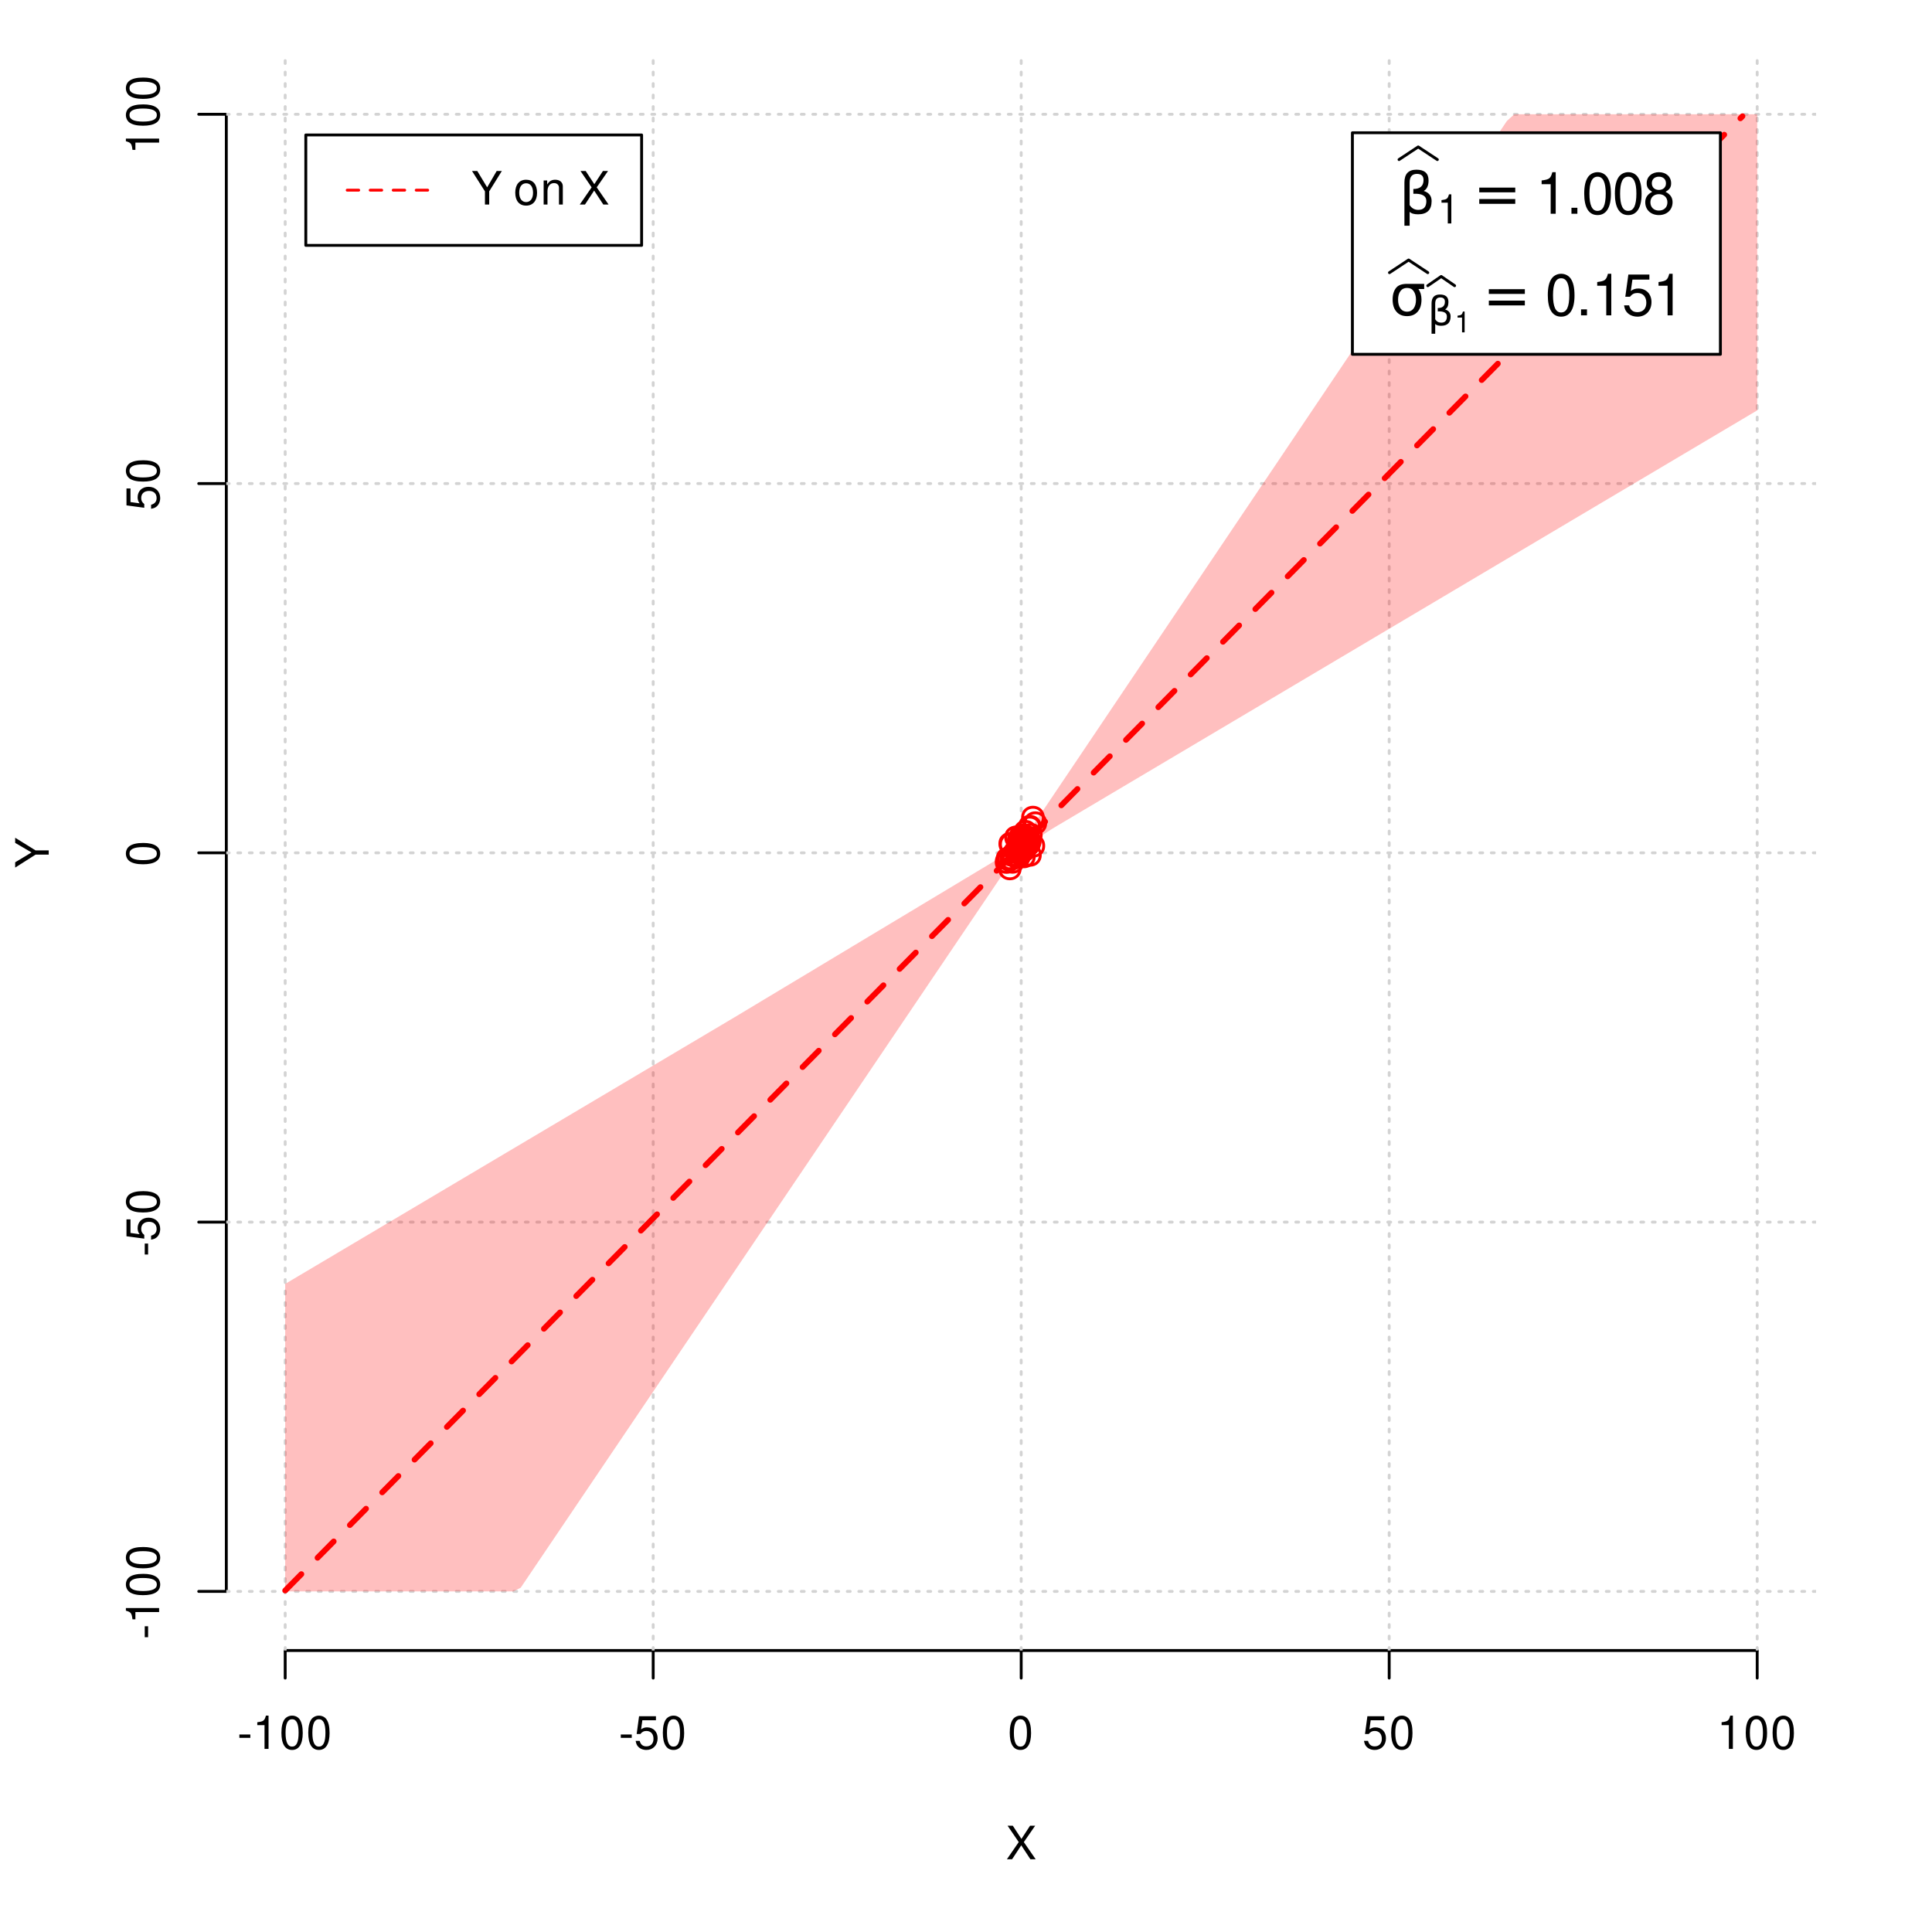 <?xml version="1.0" encoding="UTF-8"?>
<svg xmlns="http://www.w3.org/2000/svg" xmlns:xlink="http://www.w3.org/1999/xlink" width="504pt" height="504pt" viewBox="0 0 504 504" version="1.1">
<defs>
<g>
<symbol overflow="visible" id="glyph0-0">
<path style="stroke:none;" d=""/>
</symbol>
<symbol overflow="visible" id="glyph0-1">
<path style="stroke:none;" d="M 4.688 -4.484 L 7.641 -8.75 L 6.312 -8.75 L 4.062 -5.312 L 1.812 -8.75 L 0.453 -8.75 L 3.359 -4.484 L 0.266 0 L 1.625 0 L 4.016 -3.641 L 6.406 0 L 7.781 0 Z M 4.688 -4.484 "/>
</symbol>
<symbol overflow="visible" id="glyph0-2">
<path style="stroke:none;" d="M 3.406 -3.75 L 0.547 -3.75 L 0.547 -2.875 L 3.406 -2.875 Z M 3.406 -3.75 "/>
</symbol>
<symbol overflow="visible" id="glyph0-3">
<path style="stroke:none;" d="M 3.109 -6.188 L 3.109 0 L 4.156 0 L 4.156 -8.672 L 3.469 -8.672 C 3.094 -7.344 2.859 -7.156 1.219 -6.953 L 1.219 -6.188 Z M 3.109 -6.188 "/>
</symbol>
<symbol overflow="visible" id="glyph0-4">
<path style="stroke:none;" d="M 3.297 -8.672 C 2.516 -8.672 1.781 -8.312 1.344 -7.734 C 0.797 -6.953 0.516 -5.812 0.516 -4.203 C 0.516 -1.266 1.469 0.281 3.297 0.281 C 5.094 0.281 6.078 -1.266 6.078 -4.125 C 6.078 -5.812 5.812 -6.938 5.25 -7.734 C 4.812 -8.328 4.109 -8.672 3.297 -8.672 Z M 3.297 -7.734 C 4.438 -7.734 5 -6.578 5 -4.219 C 5 -1.75 4.453 -0.594 3.281 -0.594 C 2.156 -0.594 1.594 -1.797 1.594 -4.188 C 1.594 -6.578 2.156 -7.734 3.297 -7.734 Z M 3.297 -7.734 "/>
</symbol>
<symbol overflow="visible" id="glyph0-5">
<path style="stroke:none;" d="M 5.719 -8.516 L 1.312 -8.516 L 0.688 -3.875 L 1.656 -3.875 C 2.141 -4.469 2.562 -4.672 3.234 -4.672 C 4.375 -4.672 5.078 -3.891 5.078 -2.625 C 5.078 -1.406 4.375 -0.656 3.219 -0.656 C 2.297 -0.656 1.734 -1.125 1.469 -2.094 L 0.422 -2.094 C 0.562 -1.391 0.688 -1.062 0.938 -0.75 C 1.422 -0.094 2.281 0.281 3.234 0.281 C 4.953 0.281 6.156 -0.969 6.156 -2.766 C 6.156 -4.453 5.047 -5.609 3.406 -5.609 C 2.812 -5.609 2.328 -5.453 1.844 -5.094 L 2.172 -7.469 L 5.719 -7.469 Z M 5.719 -8.516 "/>
</symbol>
<symbol overflow="visible" id="glyph0-6">
<path style="stroke:none;" d="M 4.641 -3.438 L 7.938 -8.75 L 6.594 -8.75 L 4.109 -4.484 L 1.531 -8.75 L 0.156 -8.75 L 3.531 -3.438 L 3.531 0 L 4.641 0 Z M 4.641 -3.438 "/>
</symbol>
<symbol overflow="visible" id="glyph0-7">
<path style="stroke:none;" d=""/>
</symbol>
<symbol overflow="visible" id="glyph0-8">
<path style="stroke:none;" d="M 3.266 -6.469 C 1.484 -6.469 0.438 -5.203 0.438 -3.094 C 0.438 -0.969 1.484 0.281 3.281 0.281 C 5.047 0.281 6.125 -0.984 6.125 -3.047 C 6.125 -5.234 5.094 -6.469 3.266 -6.469 Z M 3.281 -5.547 C 4.406 -5.547 5.078 -4.625 5.078 -3.062 C 5.078 -1.578 4.375 -0.641 3.281 -0.641 C 2.156 -0.641 1.469 -1.578 1.469 -3.094 C 1.469 -4.625 2.156 -5.547 3.281 -5.547 Z M 3.281 -5.547 "/>
</symbol>
<symbol overflow="visible" id="glyph0-9">
<path style="stroke:none;" d="M 0.844 -6.281 L 0.844 0 L 1.844 0 L 1.844 -3.469 C 1.844 -4.75 2.516 -5.594 3.547 -5.594 C 4.344 -5.594 4.844 -5.109 4.844 -4.359 L 4.844 0 L 5.844 0 L 5.844 -4.75 C 5.844 -5.797 5.062 -6.469 3.859 -6.469 C 2.922 -6.469 2.312 -6.109 1.766 -5.234 L 1.766 -6.281 Z M 0.844 -6.281 "/>
</symbol>
<symbol overflow="visible" id="glyph1-0">
<path style="stroke:none;" d=""/>
</symbol>
<symbol overflow="visible" id="glyph1-1">
<path style="stroke:none;" d="M -3.438 -4.641 L -8.75 -7.938 L -8.75 -6.594 L -4.484 -4.109 L -8.75 -1.531 L -8.75 -0.156 L -3.438 -3.531 L 0 -3.531 L 0 -4.641 Z M -3.438 -4.641 "/>
</symbol>
<symbol overflow="visible" id="glyph1-2">
<path style="stroke:none;" d="M -3.75 -3.406 L -3.75 -0.547 L -2.875 -0.547 L -2.875 -3.406 Z M -3.75 -3.406 "/>
</symbol>
<symbol overflow="visible" id="glyph1-3">
<path style="stroke:none;" d="M -6.188 -3.109 L 0 -3.109 L 0 -4.156 L -8.672 -4.156 L -8.672 -3.469 C -7.344 -3.094 -7.156 -2.859 -6.953 -1.219 L -6.188 -1.219 Z M -6.188 -3.109 "/>
</symbol>
<symbol overflow="visible" id="glyph1-4">
<path style="stroke:none;" d="M -8.672 -3.297 C -8.672 -2.516 -8.312 -1.781 -7.734 -1.344 C -6.953 -0.797 -5.812 -0.516 -4.203 -0.516 C -1.266 -0.516 0.281 -1.469 0.281 -3.297 C 0.281 -5.094 -1.266 -6.078 -4.125 -6.078 C -5.812 -6.078 -6.938 -5.812 -7.734 -5.25 C -8.328 -4.812 -8.672 -4.109 -8.672 -3.297 Z M -7.734 -3.297 C -7.734 -4.438 -6.578 -5 -4.219 -5 C -1.75 -5 -0.594 -4.453 -0.594 -3.281 C -0.594 -2.156 -1.797 -1.594 -4.188 -1.594 C -6.578 -1.594 -7.734 -2.156 -7.734 -3.297 Z M -7.734 -3.297 "/>
</symbol>
<symbol overflow="visible" id="glyph1-5">
<path style="stroke:none;" d="M -8.516 -5.719 L -8.516 -1.312 L -3.875 -0.688 L -3.875 -1.656 C -4.469 -2.141 -4.672 -2.562 -4.672 -3.234 C -4.672 -4.375 -3.891 -5.078 -2.625 -5.078 C -1.406 -5.078 -0.656 -4.375 -0.656 -3.219 C -0.656 -2.297 -1.125 -1.734 -2.094 -1.469 L -2.094 -0.422 C -1.391 -0.562 -1.062 -0.688 -0.75 -0.938 C -0.094 -1.422 0.281 -2.281 0.281 -3.234 C 0.281 -4.953 -0.969 -6.156 -2.766 -6.156 C -4.453 -6.156 -5.609 -5.047 -5.609 -3.406 C -5.609 -2.812 -5.453 -2.328 -5.094 -1.844 L -7.469 -2.172 L -7.469 -5.719 Z M -8.516 -5.719 "/>
</symbol>
<symbol overflow="visible" id="glyph2-0">
<path style="stroke:none;" d="M 0.75 2.656 L 0.75 -10.578 L 8.25 -10.578 L 8.25 2.656 Z M 1.594 1.812 L 7.406 1.812 L 7.406 -9.734 L 1.594 -9.734 Z M 1.594 1.812 "/>
</symbol>
<symbol overflow="visible" id="glyph2-1">
<path style="stroke:none;" d="M 2.766 -0.5 L 2.766 3.125 L 1.406 3.125 L 1.406 -8.156 C 1.406 -10.375 2.445 -11.484 4.531 -11.484 C 6.645 -11.484 7.703 -10.547 7.703 -8.672 C 7.703 -7.336 7.285 -6.426 6.453 -5.938 C 7.816 -5.5 8.5 -4.625 8.5 -3.312 C 8.5 -1 7.32 0.156 4.969 0.156 C 3.926 0.156 3.191 -0.062 2.766 -0.5 Z M 2.766 -2.266 C 3.305 -1.422 4.055 -1 5.016 -1 C 6.422 -1 7.125 -1.766 7.125 -3.297 C 7.125 -4.672 5.992 -5.305 3.734 -5.203 L 3.734 -6.453 C 5.504 -6.453 6.391 -7.234 6.391 -8.797 C 6.391 -9.859 5.816 -10.391 4.672 -10.391 C 3.398 -10.391 2.766 -9.629 2.766 -8.109 Z M 2.766 -2.266 "/>
</symbol>
<symbol overflow="visible" id="glyph2-2">
<path style="stroke:none;" d="M 1.594 -6.812 L 10.984 -6.812 L 10.984 -5.578 L 1.594 -5.578 Z M 1.594 -3.828 L 10.984 -3.828 L 10.984 -2.578 L 1.594 -2.578 Z M 1.594 -3.828 "/>
</symbol>
<symbol overflow="visible" id="glyph2-3">
<path style="stroke:none;" d="M 4.594 -7.141 C 3.852 -7.141 3.281 -6.867 2.875 -6.328 C 2.457 -5.766 2.25 -5.02 2.25 -4.094 C 2.25 -3.113 2.457 -2.344 2.875 -1.781 C 3.289 -1.219 3.863 -0.938 4.594 -0.938 C 5.312 -0.938 5.879 -1.219 6.297 -1.781 C 6.711 -2.344 6.922 -3.113 6.922 -4.094 C 6.922 -4.988 6.711 -5.734 6.297 -6.328 C 5.91 -6.867 5.344 -7.141 4.594 -7.141 Z M 4.594 -8.203 L 9.062 -8.203 L 9.062 -6.859 L 7.562 -6.859 C 8.094 -6.098 8.359 -5.176 8.359 -4.094 C 8.359 -2.75 8.023 -1.695 7.359 -0.938 C 6.68 -0.164 5.758 0.219 4.594 0.219 C 3.414 0.219 2.492 -0.164 1.828 -0.938 C 1.16 -1.695 0.828 -2.75 0.828 -4.094 C 0.828 -5.445 1.16 -6.504 1.828 -7.266 C 2.379 -7.891 3.301 -8.203 4.594 -8.203 Z M 4.594 -8.203 "/>
</symbol>
<symbol overflow="visible" id="glyph3-0">
<path style="stroke:none;" d=""/>
</symbol>
<symbol overflow="visible" id="glyph3-1">
<path style="stroke:none;" d="M 2.719 -5.406 L 2.719 0 L 3.641 0 L 3.641 -7.594 L 3.031 -7.594 C 2.703 -6.422 2.5 -6.266 1.078 -6.078 L 1.078 -5.406 Z M 2.719 -5.406 "/>
</symbol>
<symbol overflow="visible" id="glyph4-0">
<path style="stroke:none;" d=""/>
</symbol>
<symbol overflow="visible" id="glyph4-1">
<path style="stroke:none;" d="M 3.891 -7.719 L 3.891 0 L 5.203 0 L 5.203 -10.844 L 4.328 -10.844 C 3.875 -9.188 3.562 -8.953 1.531 -8.688 L 1.531 -7.719 Z M 3.891 -7.719 "/>
</symbol>
<symbol overflow="visible" id="glyph4-2">
<path style="stroke:none;" d="M 2.859 -1.562 L 1.312 -1.562 L 1.312 0 L 2.859 0 Z M 2.859 -1.562 "/>
</symbol>
<symbol overflow="visible" id="glyph4-3">
<path style="stroke:none;" d="M 4.125 -10.844 C 3.141 -10.844 2.234 -10.391 1.688 -9.656 C 0.984 -8.703 0.641 -7.266 0.641 -5.25 C 0.641 -1.594 1.844 0.344 4.125 0.344 C 6.375 0.344 7.609 -1.594 7.609 -5.156 C 7.609 -7.266 7.281 -8.672 6.562 -9.656 C 6.016 -10.406 5.125 -10.844 4.125 -10.844 Z M 4.125 -9.672 C 5.547 -9.672 6.25 -8.219 6.25 -5.281 C 6.25 -2.188 5.562 -0.75 4.094 -0.75 C 2.703 -0.75 2 -2.25 2 -5.234 C 2 -8.219 2.703 -9.672 4.125 -9.672 Z M 4.125 -9.672 "/>
</symbol>
<symbol overflow="visible" id="glyph4-4">
<path style="stroke:none;" d="M 5.859 -5.719 C 6.969 -6.391 7.312 -6.938 7.312 -7.953 C 7.312 -9.656 6.016 -10.844 4.125 -10.844 C 2.25 -10.844 0.938 -9.656 0.938 -7.969 C 0.938 -6.938 1.281 -6.406 2.375 -5.719 C 1.156 -5.094 0.562 -4.219 0.562 -3.016 C 0.562 -1.031 2.016 0.344 4.125 0.344 C 6.219 0.344 7.688 -1.031 7.688 -3.016 C 7.688 -4.219 7.094 -5.094 5.859 -5.719 Z M 4.125 -9.672 C 5.25 -9.672 5.969 -9 5.969 -7.922 C 5.969 -6.906 5.234 -6.219 4.125 -6.219 C 3 -6.219 2.281 -6.906 2.281 -7.953 C 2.281 -9 3 -9.672 4.125 -9.672 Z M 4.125 -5.109 C 5.438 -5.109 6.344 -4.25 6.344 -2.984 C 6.344 -1.688 5.453 -0.828 4.094 -0.828 C 2.812 -0.828 1.906 -1.703 1.906 -2.969 C 1.906 -4.266 2.797 -5.109 4.125 -5.109 Z M 4.125 -5.109 "/>
</symbol>
<symbol overflow="visible" id="glyph4-5">
<path style="stroke:none;" d="M 7.141 -10.641 L 1.656 -10.641 L 0.859 -4.844 L 2.062 -4.844 C 2.688 -5.578 3.188 -5.828 4.031 -5.828 C 5.453 -5.828 6.344 -4.859 6.344 -3.281 C 6.344 -1.75 5.453 -0.828 4.016 -0.828 C 2.859 -0.828 2.156 -1.406 1.844 -2.609 L 0.531 -2.609 C 0.703 -1.734 0.859 -1.312 1.172 -0.938 C 1.766 -0.125 2.844 0.344 4.047 0.344 C 6.188 0.344 7.688 -1.219 7.688 -3.469 C 7.688 -5.562 6.297 -7 4.266 -7 C 3.516 -7 2.906 -6.812 2.297 -6.359 L 2.719 -9.328 L 7.141 -9.328 Z M 7.141 -10.641 "/>
</symbol>
<symbol overflow="visible" id="glyph5-0">
<path style="stroke:none;" d="M 0.516 1.859 L 0.516 -7.406 L 5.766 -7.406 L 5.766 1.859 Z M 1.109 1.266 L 5.188 1.266 L 5.188 -6.812 L 1.109 -6.812 Z M 1.109 1.266 "/>
</symbol>
<symbol overflow="visible" id="glyph5-1">
<path style="stroke:none;" d="M 1.938 -0.359 L 1.938 2.188 L 0.984 2.188 L 0.984 -5.703 C 0.984 -7.266 1.711 -8.047 3.172 -8.047 C 4.648 -8.047 5.391 -7.391 5.391 -6.078 C 5.391 -5.141 5.098 -4.5 4.516 -4.156 C 5.473 -3.844 5.953 -3.234 5.953 -2.328 C 5.953 -0.703 5.125 0.109 3.469 0.109 C 2.75 0.109 2.238 -0.047 1.938 -0.359 Z M 1.938 -1.578 C 2.312 -0.992 2.836 -0.703 3.516 -0.703 C 4.492 -0.703 4.984 -1.238 4.984 -2.312 C 4.984 -3.27 4.191 -3.711 2.609 -3.641 L 2.609 -4.516 C 3.848 -4.516 4.469 -5.062 4.469 -6.156 C 4.469 -6.906 4.066 -7.281 3.266 -7.281 C 2.379 -7.281 1.938 -6.742 1.938 -5.672 Z M 1.938 -1.578 "/>
</symbol>
<symbol overflow="visible" id="glyph6-0">
<path style="stroke:none;" d=""/>
</symbol>
<symbol overflow="visible" id="glyph6-1">
<path style="stroke:none;" d="M 1.938 -3.859 L 1.938 0 L 2.609 0 L 2.609 -5.422 L 2.172 -5.422 C 1.938 -4.594 1.781 -4.484 0.766 -4.344 L 0.766 -3.859 Z M 1.938 -3.859 "/>
</symbol>
</g>
<clipPath id="clip1">
  <path d="M 74 14.398 L 75 14.398 L 75 430.559 L 74 430.559 Z M 74 14.398 "/>
</clipPath>
<clipPath id="clip2">
  <path d="M 170 14.398 L 171 14.398 L 171 430.559 L 170 430.559 Z M 170 14.398 "/>
</clipPath>
<clipPath id="clip3">
  <path d="M 266 14.398 L 267 14.398 L 267 430.559 L 266 430.559 Z M 266 14.398 "/>
</clipPath>
<clipPath id="clip4">
  <path d="M 362 14.398 L 363 14.398 L 363 430.559 L 362 430.559 Z M 362 14.398 "/>
</clipPath>
<clipPath id="clip5">
  <path d="M 458 14.398 L 459 14.398 L 459 430.559 L 458 430.559 Z M 458 14.398 "/>
</clipPath>
<clipPath id="clip6">
  <path d="M 59.039 414 L 473.758 414 L 473.758 416 L 59.039 416 Z M 59.039 414 "/>
</clipPath>
<clipPath id="clip7">
  <path d="M 59.039 318 L 473.758 318 L 473.758 320 L 59.039 320 Z M 59.039 318 "/>
</clipPath>
<clipPath id="clip8">
  <path d="M 59.039 222 L 473.758 222 L 473.758 223 L 59.039 223 Z M 59.039 222 "/>
</clipPath>
<clipPath id="clip9">
  <path d="M 59.039 125 L 473.758 125 L 473.758 127 L 59.039 127 Z M 59.039 125 "/>
</clipPath>
<clipPath id="clip10">
  <path d="M 59.039 29 L 473.758 29 L 473.758 31 L 59.039 31 Z M 59.039 29 "/>
</clipPath>
</defs>
<g id="surface1411">
<rect x="0" y="0" width="504" height="504" style="fill:rgb(100%,100%,100%);fill-opacity:1;stroke:none;"/>
<g style="fill:rgb(0%,0%,0%);fill-opacity:1;">
  <use xlink:href="#glyph0-1" x="262.398" y="485.029"/>
</g>
<g style="fill:rgb(0%,0%,0%);fill-opacity:1;">
  <use xlink:href="#glyph1-1" x="12.709" y="226.48"/>
</g>
<path style="fill:none;stroke-width:0.75;stroke-linecap:round;stroke-linejoin:round;stroke:rgb(0%,0%,0%);stroke-opacity:1;stroke-miterlimit:10;" d="M 74.398 430.559 L 458.398 430.559 "/>
<path style="fill:none;stroke-width:0.75;stroke-linecap:round;stroke-linejoin:round;stroke:rgb(0%,0%,0%);stroke-opacity:1;stroke-miterlimit:10;" d="M 74.398 430.559 L 74.398 437.762 "/>
<path style="fill:none;stroke-width:0.75;stroke-linecap:round;stroke-linejoin:round;stroke:rgb(0%,0%,0%);stroke-opacity:1;stroke-miterlimit:10;" d="M 170.398 430.559 L 170.398 437.762 "/>
<path style="fill:none;stroke-width:0.75;stroke-linecap:round;stroke-linejoin:round;stroke:rgb(0%,0%,0%);stroke-opacity:1;stroke-miterlimit:10;" d="M 266.398 430.559 L 266.398 437.762 "/>
<path style="fill:none;stroke-width:0.75;stroke-linecap:round;stroke-linejoin:round;stroke:rgb(0%,0%,0%);stroke-opacity:1;stroke-miterlimit:10;" d="M 362.398 430.559 L 362.398 437.762 "/>
<path style="fill:none;stroke-width:0.75;stroke-linecap:round;stroke-linejoin:round;stroke:rgb(0%,0%,0%);stroke-opacity:1;stroke-miterlimit:10;" d="M 458.398 430.559 L 458.398 437.762 "/>
<g style="fill:rgb(0%,0%,0%);fill-opacity:1;">
  <use xlink:href="#glyph0-2" x="61.898" y="456.229"/>
  <use xlink:href="#glyph0-3" x="65.898" y="456.229"/>
  <use xlink:href="#glyph0-4" x="72.898" y="456.229"/>
  <use xlink:href="#glyph0-4" x="79.898" y="456.229"/>
</g>
<g style="fill:rgb(0%,0%,0%);fill-opacity:1;">
  <use xlink:href="#glyph0-2" x="161.398" y="456.229"/>
  <use xlink:href="#glyph0-5" x="165.398" y="456.229"/>
  <use xlink:href="#glyph0-4" x="172.398" y="456.229"/>
</g>
<g style="fill:rgb(0%,0%,0%);fill-opacity:1;">
  <use xlink:href="#glyph0-4" x="262.898" y="456.229"/>
</g>
<g style="fill:rgb(0%,0%,0%);fill-opacity:1;">
  <use xlink:href="#glyph0-5" x="355.398" y="456.229"/>
  <use xlink:href="#glyph0-4" x="362.398" y="456.229"/>
</g>
<g style="fill:rgb(0%,0%,0%);fill-opacity:1;">
  <use xlink:href="#glyph0-3" x="447.898" y="456.229"/>
  <use xlink:href="#glyph0-4" x="454.898" y="456.229"/>
  <use xlink:href="#glyph0-4" x="461.898" y="456.229"/>
</g>
<path style="fill:none;stroke-width:0.75;stroke-linecap:round;stroke-linejoin:round;stroke:rgb(0%,0%,0%);stroke-opacity:1;stroke-miterlimit:10;" d="M 59.039 415.148 L 59.039 29.812 "/>
<path style="fill:none;stroke-width:0.75;stroke-linecap:round;stroke-linejoin:round;stroke:rgb(0%,0%,0%);stroke-opacity:1;stroke-miterlimit:10;" d="M 59.039 415.148 L 51.84 415.148 "/>
<path style="fill:none;stroke-width:0.75;stroke-linecap:round;stroke-linejoin:round;stroke:rgb(0%,0%,0%);stroke-opacity:1;stroke-miterlimit:10;" d="M 59.039 318.812 L 51.84 318.812 "/>
<path style="fill:none;stroke-width:0.75;stroke-linecap:round;stroke-linejoin:round;stroke:rgb(0%,0%,0%);stroke-opacity:1;stroke-miterlimit:10;" d="M 59.039 222.48 L 51.84 222.48 "/>
<path style="fill:none;stroke-width:0.75;stroke-linecap:round;stroke-linejoin:round;stroke:rgb(0%,0%,0%);stroke-opacity:1;stroke-miterlimit:10;" d="M 59.039 126.148 L 51.84 126.148 "/>
<path style="fill:none;stroke-width:0.75;stroke-linecap:round;stroke-linejoin:round;stroke:rgb(0%,0%,0%);stroke-opacity:1;stroke-miterlimit:10;" d="M 59.039 29.812 L 51.84 29.812 "/>
<g style="fill:rgb(0%,0%,0%);fill-opacity:1;">
  <use xlink:href="#glyph1-2" x="41.51" y="427.648"/>
  <use xlink:href="#glyph1-3" x="41.51" y="423.648"/>
  <use xlink:href="#glyph1-4" x="41.51" y="416.648"/>
  <use xlink:href="#glyph1-4" x="41.51" y="409.648"/>
</g>
<g style="fill:rgb(0%,0%,0%);fill-opacity:1;">
  <use xlink:href="#glyph1-2" x="41.51" y="327.812"/>
  <use xlink:href="#glyph1-5" x="41.51" y="323.812"/>
  <use xlink:href="#glyph1-4" x="41.51" y="316.812"/>
</g>
<g style="fill:rgb(0%,0%,0%);fill-opacity:1;">
  <use xlink:href="#glyph1-4" x="41.51" y="225.98"/>
</g>
<g style="fill:rgb(0%,0%,0%);fill-opacity:1;">
  <use xlink:href="#glyph1-5" x="41.51" y="133.148"/>
  <use xlink:href="#glyph1-4" x="41.51" y="126.148"/>
</g>
<g style="fill:rgb(0%,0%,0%);fill-opacity:1;">
  <use xlink:href="#glyph1-3" x="41.51" y="40.312"/>
  <use xlink:href="#glyph1-4" x="41.51" y="33.312"/>
  <use xlink:href="#glyph1-4" x="41.51" y="26.312"/>
</g>
<g clip-path="url(#clip1)" clip-rule="nonzero">
<path style="fill:none;stroke-width:0.75;stroke-linecap:round;stroke-linejoin:round;stroke:rgb(82.745%,82.745%,82.745%);stroke-opacity:1;stroke-dasharray:0.75,2.25;stroke-miterlimit:10;" d="M 74.398 430.559 L 74.398 14.398 "/>
</g>
<g clip-path="url(#clip2)" clip-rule="nonzero">
<path style="fill:none;stroke-width:0.75;stroke-linecap:round;stroke-linejoin:round;stroke:rgb(82.745%,82.745%,82.745%);stroke-opacity:1;stroke-dasharray:0.75,2.25;stroke-miterlimit:10;" d="M 170.398 430.559 L 170.398 14.398 "/>
</g>
<g clip-path="url(#clip3)" clip-rule="nonzero">
<path style="fill:none;stroke-width:0.75;stroke-linecap:round;stroke-linejoin:round;stroke:rgb(82.745%,82.745%,82.745%);stroke-opacity:1;stroke-dasharray:0.75,2.25;stroke-miterlimit:10;" d="M 266.398 430.559 L 266.398 14.398 "/>
</g>
<g clip-path="url(#clip4)" clip-rule="nonzero">
<path style="fill:none;stroke-width:0.75;stroke-linecap:round;stroke-linejoin:round;stroke:rgb(82.745%,82.745%,82.745%);stroke-opacity:1;stroke-dasharray:0.75,2.25;stroke-miterlimit:10;" d="M 362.398 430.559 L 362.398 14.398 "/>
</g>
<g clip-path="url(#clip5)" clip-rule="nonzero">
<path style="fill:none;stroke-width:0.75;stroke-linecap:round;stroke-linejoin:round;stroke:rgb(82.745%,82.745%,82.745%);stroke-opacity:1;stroke-dasharray:0.75,2.25;stroke-miterlimit:10;" d="M 458.398 430.559 L 458.398 14.398 "/>
</g>
<g clip-path="url(#clip6)" clip-rule="nonzero">
<path style="fill:none;stroke-width:0.75;stroke-linecap:round;stroke-linejoin:round;stroke:rgb(82.745%,82.745%,82.745%);stroke-opacity:1;stroke-dasharray:0.75,2.25;stroke-miterlimit:10;" d="M 59.039 415.148 L 473.762 415.148 "/>
</g>
<g clip-path="url(#clip7)" clip-rule="nonzero">
<path style="fill:none;stroke-width:0.75;stroke-linecap:round;stroke-linejoin:round;stroke:rgb(82.745%,82.745%,82.745%);stroke-opacity:1;stroke-dasharray:0.75,2.25;stroke-miterlimit:10;" d="M 59.039 318.812 L 473.762 318.812 "/>
</g>
<g clip-path="url(#clip8)" clip-rule="nonzero">
<path style="fill:none;stroke-width:0.75;stroke-linecap:round;stroke-linejoin:round;stroke:rgb(82.745%,82.745%,82.745%);stroke-opacity:1;stroke-dasharray:0.75,2.25;stroke-miterlimit:10;" d="M 59.039 222.48 L 473.762 222.48 "/>
</g>
<g clip-path="url(#clip9)" clip-rule="nonzero">
<path style="fill:none;stroke-width:0.75;stroke-linecap:round;stroke-linejoin:round;stroke:rgb(82.745%,82.745%,82.745%);stroke-opacity:1;stroke-dasharray:0.75,2.25;stroke-miterlimit:10;" d="M 59.039 126.148 L 473.762 126.148 "/>
</g>
<g clip-path="url(#clip10)" clip-rule="nonzero">
<path style="fill:none;stroke-width:0.75;stroke-linecap:round;stroke-linejoin:round;stroke:rgb(82.745%,82.745%,82.745%);stroke-opacity:1;stroke-dasharray:0.75,2.25;stroke-miterlimit:10;" d="M 59.039 29.812 L 473.762 29.812 "/>
</g>
<path style=" stroke:none;fill-rule:nonzero;fill:rgb(100%,0%,0%);fill-opacity:0.251;" d="M 74.398 415.148 L 74.398 334.934 L 76.32 333.793 L 78.238 332.652 L 80.16 331.516 L 82.078 330.375 L 84 329.234 L 85.922 328.098 L 87.84 326.957 L 89.762 325.816 L 91.68 324.68 L 93.602 323.539 L 95.52 322.398 L 97.441 321.262 L 99.359 320.121 L 101.281 318.98 L 103.199 317.844 L 105.121 316.703 L 107.039 315.562 L 108.961 314.426 L 110.879 313.285 L 112.801 312.145 L 114.719 311.004 L 116.641 309.867 L 118.559 308.727 L 120.48 307.586 L 122.398 306.449 L 124.32 305.309 L 126.238 304.168 L 128.16 303.031 L 130.078 301.891 L 132 300.75 L 133.922 299.613 L 135.84 298.473 L 137.762 297.332 L 139.68 296.195 L 141.602 295.055 L 143.52 293.914 L 145.441 292.777 L 147.359 291.637 L 149.281 290.496 L 151.199 289.359 L 153.121 288.219 L 155.039 287.078 L 156.961 285.938 L 158.879 284.801 L 160.801 283.66 L 162.719 282.52 L 164.641 281.383 L 166.559 280.242 L 168.48 279.102 L 170.398 277.965 L 172.32 276.824 L 174.238 275.684 L 176.16 274.547 L 178.078 273.406 L 180 272.266 L 181.922 271.129 L 183.84 269.988 L 185.762 268.848 L 187.68 267.711 L 189.602 266.57 L 191.52 265.43 L 193.441 264.281 L 195.359 263.125 L 197.281 261.973 L 199.199 260.816 L 201.121 259.664 L 203.039 258.512 L 204.961 257.355 L 206.879 256.203 L 208.801 255.047 L 210.719 253.895 L 212.641 252.742 L 214.559 251.586 L 216.48 250.434 L 218.398 249.277 L 220.32 248.125 L 222.238 246.969 L 224.16 245.816 L 226.078 244.664 L 228 243.508 L 229.922 242.355 L 231.84 241.199 L 233.762 240.047 L 235.68 238.895 L 237.602 237.738 L 239.52 236.586 L 241.441 235.43 L 243.359 234.277 L 245.281 233.125 L 247.199 231.969 L 249.121 230.816 L 251.039 229.66 L 252.961 228.508 L 254.879 227.352 L 256.801 226.199 L 258.719 225.047 L 260.641 223.875 L 262.559 222.617 L 264.48 221.227 L 266.398 219.57 L 268.32 217.062 L 270.238 214.211 L 272.16 211.355 L 274.078 208.5 L 276 205.648 L 277.922 202.793 L 279.84 199.938 L 281.762 197.086 L 283.68 194.23 L 285.602 191.375 L 287.52 188.523 L 289.441 185.668 L 291.359 182.812 L 293.281 179.961 L 295.199 177.105 L 297.121 174.25 L 299.039 171.395 L 300.961 168.543 L 302.879 165.688 L 304.801 162.832 L 306.719 159.98 L 308.641 157.125 L 310.559 154.27 L 312.48 151.418 L 314.398 148.562 L 316.32 145.707 L 318.238 142.855 L 320.16 140 L 322.078 137.145 L 324 134.289 L 325.922 131.438 L 327.84 128.582 L 329.762 125.727 L 331.68 122.875 L 333.602 120.02 L 335.52 117.164 L 337.441 114.312 L 339.359 111.457 L 341.281 108.602 L 343.199 105.75 L 345.121 102.895 L 347.039 100.039 L 348.961 97.188 L 350.879 94.332 L 352.801 91.477 L 354.719 88.621 L 356.641 85.77 L 358.559 82.914 L 360.48 80.059 L 362.398 77.207 L 364.32 74.352 L 366.238 71.496 L 368.16 68.645 L 370.078 65.789 L 372 62.934 L 373.922 60.082 L 375.84 57.227 L 377.762 54.371 L 379.68 51.52 L 381.602 48.664 L 383.52 45.809 L 385.441 42.953 L 387.359 40.102 L 389.281 37.246 L 391.199 34.391 L 393.121 31.539 L 395.039 29.812 L 458.398 29.812 L 458.398 107.055 L 456.48 108.195 L 454.559 109.336 L 452.641 110.477 L 450.719 111.613 L 448.801 112.754 L 446.879 113.895 L 444.961 115.031 L 443.039 116.172 L 441.121 117.312 L 439.199 118.449 L 437.281 119.59 L 435.359 120.73 L 433.441 121.867 L 431.52 123.008 L 429.602 124.148 L 427.68 125.285 L 425.762 126.426 L 423.84 127.566 L 421.922 128.703 L 418.078 130.984 L 416.16 132.121 L 414.238 133.262 L 412.32 134.402 L 410.398 135.539 L 408.48 136.68 L 406.559 137.82 L 404.641 138.961 L 402.719 140.098 L 400.801 141.238 L 398.879 142.379 L 396.961 143.516 L 395.039 144.656 L 393.121 145.797 L 391.199 146.934 L 389.281 148.074 L 387.359 149.215 L 385.441 150.352 L 383.52 151.492 L 381.602 152.633 L 379.68 153.77 L 377.762 154.91 L 375.84 156.051 L 373.922 157.188 L 370.078 159.469 L 368.16 160.605 L 366.238 161.746 L 364.32 162.887 L 362.398 164.027 L 360.48 165.164 L 358.559 166.305 L 356.641 167.445 L 354.719 168.582 L 352.801 169.723 L 350.879 170.863 L 348.961 172 L 347.039 173.141 L 345.121 174.281 L 343.199 175.418 L 341.281 176.559 L 339.359 177.699 L 337.441 178.836 L 335.52 179.977 L 333.602 181.117 L 331.68 182.254 L 329.762 183.395 L 327.84 184.535 L 325.922 185.672 L 322.078 187.953 L 320.16 189.094 L 318.238 190.23 L 316.32 191.371 L 314.398 192.512 L 312.48 193.648 L 310.559 194.789 L 308.641 195.93 L 306.719 197.066 L 304.801 198.207 L 302.879 199.348 L 300.961 200.484 L 299.039 201.625 L 297.121 202.766 L 295.199 203.902 L 293.281 205.043 L 291.359 206.184 L 289.441 207.32 L 287.52 208.461 L 285.602 209.602 L 283.68 210.738 L 281.762 211.879 L 279.84 213.02 L 277.922 214.16 L 276 215.297 L 274.078 216.457 L 272.16 217.695 L 270.238 218.934 L 268.32 220.172 L 266.398 221.43 L 264.48 223.758 L 262.559 226.602 L 260.641 229.441 L 258.719 232.285 L 256.801 235.125 L 254.879 237.969 L 252.961 240.812 L 251.039 243.652 L 249.121 246.496 L 247.199 249.336 L 245.281 252.18 L 243.359 255.02 L 241.441 257.863 L 239.52 260.707 L 237.602 263.547 L 235.68 266.391 L 233.762 269.23 L 231.84 272.074 L 229.922 274.914 L 226.078 280.602 L 224.16 283.441 L 222.238 286.285 L 220.32 289.125 L 218.398 291.969 L 216.48 294.809 L 214.559 297.652 L 212.641 300.496 L 210.719 303.336 L 208.801 306.18 L 206.879 309.02 L 204.961 311.863 L 203.039 314.703 L 201.121 317.547 L 199.199 320.391 L 197.281 323.23 L 195.359 326.074 L 193.441 328.914 L 191.52 331.758 L 189.602 334.598 L 187.68 337.441 L 185.762 340.285 L 183.84 343.125 L 181.922 345.969 L 180 348.809 L 178.078 351.652 L 176.16 354.496 L 174.238 357.336 L 172.32 360.18 L 170.398 363.02 L 168.48 365.863 L 166.559 368.703 L 164.641 371.547 L 162.719 374.391 L 160.801 377.23 L 158.879 380.074 L 156.961 382.914 L 155.039 385.758 L 153.121 388.598 L 151.199 391.441 L 149.281 394.285 L 147.359 397.125 L 145.441 399.969 L 143.52 402.809 L 141.602 405.652 L 139.68 408.492 L 137.762 411.336 L 135.84 414.18 L 133.922 415.148 Z M 74.398 415.148 "/>
<path style="fill:none;stroke-width:0.75;stroke-linecap:round;stroke-linejoin:round;stroke:rgb(100%,0%,0%);stroke-opacity:1;stroke-miterlimit:10;" d="M 269.707 219.18 C 269.707 222.777 264.309 222.777 264.309 219.18 C 264.309 215.578 269.707 215.578 269.707 219.18 "/>
<path style="fill:none;stroke-width:0.75;stroke-linecap:round;stroke-linejoin:round;stroke:rgb(100%,0%,0%);stroke-opacity:1;stroke-miterlimit:10;" d="M 265.277 224.883 C 265.277 228.48 259.875 228.48 259.875 224.883 C 259.875 221.281 265.277 221.281 265.277 224.883 "/>
<path style="fill:none;stroke-width:0.75;stroke-linecap:round;stroke-linejoin:round;stroke:rgb(100%,0%,0%);stroke-opacity:1;stroke-miterlimit:10;" d="M 266.137 226.562 C 266.137 230.16 260.738 230.16 260.738 226.562 C 260.738 222.961 266.137 222.961 266.137 226.562 "/>
<path style="fill:none;stroke-width:0.75;stroke-linecap:round;stroke-linejoin:round;stroke:rgb(100%,0%,0%);stroke-opacity:1;stroke-miterlimit:10;" d="M 272.164 213.277 C 272.164 216.875 266.762 216.875 266.762 213.277 C 266.762 209.676 272.164 209.676 272.164 213.277 "/>
<path style="fill:none;stroke-width:0.75;stroke-linecap:round;stroke-linejoin:round;stroke:rgb(100%,0%,0%);stroke-opacity:1;stroke-miterlimit:10;" d="M 268.066 222.016 C 268.066 225.617 262.664 225.617 262.664 222.016 C 262.664 218.418 268.066 218.418 268.066 222.016 "/>
<path style="fill:none;stroke-width:0.75;stroke-linecap:round;stroke-linejoin:round;stroke:rgb(100%,0%,0%);stroke-opacity:1;stroke-miterlimit:10;" d="M 269.668 217.859 C 269.668 221.461 264.266 221.461 264.266 217.859 C 264.266 214.262 269.668 214.262 269.668 217.859 "/>
<path style="fill:none;stroke-width:0.75;stroke-linecap:round;stroke-linejoin:round;stroke:rgb(100%,0%,0%);stroke-opacity:1;stroke-miterlimit:10;" d="M 271.613 217.777 C 271.613 221.379 266.211 221.379 266.211 217.777 C 266.211 214.176 271.613 214.176 271.613 217.777 "/>
<path style="fill:none;stroke-width:0.75;stroke-linecap:round;stroke-linejoin:round;stroke:rgb(100%,0%,0%);stroke-opacity:1;stroke-miterlimit:10;" d="M 268.711 222.34 C 268.711 225.941 263.312 225.941 263.312 222.34 C 263.312 218.738 268.711 218.738 268.711 222.34 "/>
<path style="fill:none;stroke-width:0.75;stroke-linecap:round;stroke-linejoin:round;stroke:rgb(100%,0%,0%);stroke-opacity:1;stroke-miterlimit:10;" d="M 268.008 222.422 C 268.008 226.02 262.609 226.02 262.609 222.422 C 262.609 218.82 268.008 218.82 268.008 222.422 "/>
<path style="fill:none;stroke-width:0.75;stroke-linecap:round;stroke-linejoin:round;stroke:rgb(100%,0%,0%);stroke-opacity:1;stroke-miterlimit:10;" d="M 268.973 218.109 C 268.973 221.711 263.57 221.711 263.57 218.109 C 263.57 214.512 268.973 214.512 268.973 218.109 "/>
<path style="fill:none;stroke-width:0.75;stroke-linecap:round;stroke-linejoin:round;stroke:rgb(100%,0%,0%);stroke-opacity:1;stroke-miterlimit:10;" d="M 270.09 220.469 C 270.09 224.07 264.691 224.07 264.691 220.469 C 264.691 216.871 270.09 216.871 270.09 220.469 "/>
<path style="fill:none;stroke-width:0.75;stroke-linecap:round;stroke-linejoin:round;stroke:rgb(100%,0%,0%);stroke-opacity:1;stroke-miterlimit:10;" d="M 271.344 219.438 C 271.344 223.039 265.941 223.039 265.941 219.438 C 265.941 215.84 271.344 215.84 271.344 219.438 "/>
<path style="fill:none;stroke-width:0.75;stroke-linecap:round;stroke-linejoin:round;stroke:rgb(100%,0%,0%);stroke-opacity:1;stroke-miterlimit:10;" d="M 268.605 221.258 C 268.605 224.859 263.203 224.859 263.203 221.258 C 263.203 217.66 268.605 217.66 268.605 221.258 "/>
<path style="fill:none;stroke-width:0.75;stroke-linecap:round;stroke-linejoin:round;stroke:rgb(100%,0%,0%);stroke-opacity:1;stroke-miterlimit:10;" d="M 271.359 215.648 C 271.359 219.25 265.961 219.25 265.961 215.648 C 265.961 212.051 271.359 212.051 271.359 215.648 "/>
<path style="fill:none;stroke-width:0.75;stroke-linecap:round;stroke-linejoin:round;stroke:rgb(100%,0%,0%);stroke-opacity:1;stroke-miterlimit:10;" d="M 269.836 221.777 C 269.836 225.379 264.438 225.379 264.438 221.777 C 264.438 218.176 269.836 218.176 269.836 221.777 "/>
<path style="fill:none;stroke-width:0.75;stroke-linecap:round;stroke-linejoin:round;stroke:rgb(100%,0%,0%);stroke-opacity:1;stroke-miterlimit:10;" d="M 271.109 219.535 C 271.109 223.137 265.711 223.137 265.711 219.535 C 265.711 215.934 271.109 215.934 271.109 219.535 "/>
<path style="fill:none;stroke-width:0.75;stroke-linecap:round;stroke-linejoin:round;stroke:rgb(100%,0%,0%);stroke-opacity:1;stroke-miterlimit:10;" d="M 265.84 224.121 C 265.84 227.723 260.438 227.723 260.438 224.121 C 260.438 220.523 265.84 220.523 265.84 224.121 "/>
<path style="fill:none;stroke-width:0.75;stroke-linecap:round;stroke-linejoin:round;stroke:rgb(100%,0%,0%);stroke-opacity:1;stroke-miterlimit:10;" d="M 272.781 214.73 C 272.781 218.332 267.383 218.332 267.383 214.73 C 267.383 211.133 272.781 211.133 272.781 214.73 "/>
<path style="fill:none;stroke-width:0.75;stroke-linecap:round;stroke-linejoin:round;stroke:rgb(100%,0%,0%);stroke-opacity:1;stroke-miterlimit:10;" d="M 268.078 223.645 C 268.078 227.242 262.68 227.242 262.68 223.645 C 262.68 220.043 268.078 220.043 268.078 223.645 "/>
<path style="fill:none;stroke-width:0.75;stroke-linecap:round;stroke-linejoin:round;stroke:rgb(100%,0%,0%);stroke-opacity:1;stroke-miterlimit:10;" d="M 270.359 218.684 C 270.359 222.281 264.957 222.281 264.957 218.684 C 264.957 215.082 270.359 215.082 270.359 218.684 "/>
<path style="fill:none;stroke-width:0.75;stroke-linecap:round;stroke-linejoin:round;stroke:rgb(100%,0%,0%);stroke-opacity:1;stroke-miterlimit:10;" d="M 267.633 222.105 C 267.633 225.703 262.234 225.703 262.234 222.105 C 262.234 218.504 267.633 218.504 267.633 222.105 "/>
<path style="fill:none;stroke-width:0.75;stroke-linecap:round;stroke-linejoin:round;stroke:rgb(100%,0%,0%);stroke-opacity:1;stroke-miterlimit:10;" d="M 269.898 218.918 C 269.898 222.52 264.496 222.52 264.496 218.918 C 264.496 215.32 269.898 215.32 269.898 218.918 "/>
<path style="fill:none;stroke-width:0.75;stroke-linecap:round;stroke-linejoin:round;stroke:rgb(100%,0%,0%);stroke-opacity:1;stroke-miterlimit:10;" d="M 270.203 216.969 C 270.203 220.57 264.805 220.57 264.805 216.969 C 264.805 213.371 270.203 213.371 270.203 216.969 "/>
<path style="fill:none;stroke-width:0.75;stroke-linecap:round;stroke-linejoin:round;stroke:rgb(100%,0%,0%);stroke-opacity:1;stroke-miterlimit:10;" d="M 270.664 220.301 C 270.664 223.898 265.266 223.898 265.266 220.301 C 265.266 216.699 270.664 216.699 270.664 220.301 "/>
<path style="fill:none;stroke-width:0.75;stroke-linecap:round;stroke-linejoin:round;stroke:rgb(100%,0%,0%);stroke-opacity:1;stroke-miterlimit:10;" d="M 268.895 219.426 C 268.895 223.027 263.496 223.027 263.496 219.426 C 263.496 215.824 268.895 215.824 268.895 219.426 "/>
<path style="fill:none;stroke-width:0.75;stroke-linecap:round;stroke-linejoin:round;stroke:rgb(100%,0%,0%);stroke-opacity:1;stroke-miterlimit:10;" d="M 269.586 221.371 C 269.586 224.973 264.188 224.973 264.188 221.371 C 264.188 217.773 269.586 217.773 269.586 221.371 "/>
<path style="fill:none;stroke-width:0.75;stroke-linecap:round;stroke-linejoin:round;stroke:rgb(100%,0%,0%);stroke-opacity:1;stroke-miterlimit:10;" d="M 266.848 224.848 C 266.848 228.445 261.449 228.445 261.449 224.848 C 261.449 221.246 266.848 221.246 266.848 224.848 "/>
<path style="fill:none;stroke-width:0.75;stroke-linecap:round;stroke-linejoin:round;stroke:rgb(100%,0%,0%);stroke-opacity:1;stroke-miterlimit:10;" d="M 267.754 218.438 C 267.754 222.035 262.355 222.035 262.355 218.438 C 262.355 214.836 267.754 214.836 267.754 218.438 "/>
<path style="fill:none;stroke-width:0.75;stroke-linecap:round;stroke-linejoin:round;stroke:rgb(100%,0%,0%);stroke-opacity:1;stroke-miterlimit:10;" d="M 268.367 222.246 C 268.367 225.844 262.969 225.844 262.969 222.246 C 262.969 218.645 268.367 218.645 268.367 222.246 "/>
<path style="fill:none;stroke-width:0.75;stroke-linecap:round;stroke-linejoin:round;stroke:rgb(100%,0%,0%);stroke-opacity:1;stroke-miterlimit:10;" d="M 268.449 219.16 C 268.449 222.762 263.051 222.762 263.051 219.16 C 263.051 215.562 268.449 215.562 268.449 219.16 "/>
<path style="fill:none;stroke-width:0.75;stroke-linecap:round;stroke-linejoin:round;stroke:rgb(100%,0%,0%);stroke-opacity:1;stroke-miterlimit:10;" d="M 269.148 218.543 C 269.148 222.145 263.75 222.145 263.75 218.543 C 263.75 214.945 269.148 214.945 269.148 218.543 "/>
<path style="fill:none;stroke-width:0.75;stroke-linecap:round;stroke-linejoin:round;stroke:rgb(100%,0%,0%);stroke-opacity:1;stroke-miterlimit:10;" d="M 268.008 223.504 C 268.008 227.105 262.605 227.105 262.605 223.504 C 262.605 219.906 268.008 219.906 268.008 223.504 "/>
<path style="fill:none;stroke-width:0.75;stroke-linecap:round;stroke-linejoin:round;stroke:rgb(100%,0%,0%);stroke-opacity:1;stroke-miterlimit:10;" d="M 269.805 223.43 C 269.805 227.027 264.402 227.027 264.402 223.43 C 264.402 219.828 269.805 219.828 269.805 223.43 "/>
<path style="fill:none;stroke-width:0.75;stroke-linecap:round;stroke-linejoin:round;stroke:rgb(100%,0%,0%);stroke-opacity:1;stroke-miterlimit:10;" d="M 270.598 219.324 C 270.598 222.926 265.195 222.926 265.195 219.324 C 265.195 215.723 270.598 215.723 270.598 219.324 "/>
<path style="fill:none;stroke-width:0.75;stroke-linecap:round;stroke-linejoin:round;stroke:rgb(100%,0%,0%);stroke-opacity:1;stroke-miterlimit:10;" d="M 268.793 221.352 C 268.793 224.953 263.395 224.953 263.395 221.352 C 263.395 217.75 268.793 217.75 268.793 221.352 "/>
<path style="fill:none;stroke-width:0.75;stroke-linecap:round;stroke-linejoin:round;stroke:rgb(100%,0%,0%);stroke-opacity:1;stroke-miterlimit:10;" d="M 271.383 223.023 C 271.383 226.621 265.984 226.621 265.984 223.023 C 265.984 219.422 271.383 219.422 271.383 223.023 "/>
<path style="fill:none;stroke-width:0.75;stroke-linecap:round;stroke-linejoin:round;stroke:rgb(100%,0%,0%);stroke-opacity:1;stroke-miterlimit:10;" d="M 266.52 224.059 C 266.52 227.66 261.121 227.66 261.121 224.059 C 261.121 220.457 266.52 220.457 266.52 224.059 "/>
<path style="fill:none;stroke-width:0.75;stroke-linecap:round;stroke-linejoin:round;stroke:rgb(100%,0%,0%);stroke-opacity:1;stroke-miterlimit:10;" d="M 270.219 221.152 C 270.219 224.754 264.816 224.754 264.816 221.152 C 264.816 217.555 270.219 217.555 270.219 221.152 "/>
<path style="fill:none;stroke-width:0.75;stroke-linecap:round;stroke-linejoin:round;stroke:rgb(100%,0%,0%);stroke-opacity:1;stroke-miterlimit:10;" d="M 270.594 220.613 C 270.594 224.215 265.195 224.215 265.195 220.613 C 265.195 217.016 270.594 217.016 270.594 220.613 "/>
<path style="fill:none;stroke-width:0.75;stroke-linecap:round;stroke-linejoin:round;stroke:rgb(100%,0%,0%);stroke-opacity:1;stroke-miterlimit:10;" d="M 270.789 218.633 C 270.789 222.23 265.391 222.23 265.391 218.633 C 265.391 215.031 270.789 215.031 270.789 218.633 "/>
<path style="fill:none;stroke-width:0.75;stroke-linecap:round;stroke-linejoin:round;stroke:rgb(100%,0%,0%);stroke-opacity:1;stroke-miterlimit:10;" d="M 269.758 219.594 C 269.758 223.195 264.359 223.195 264.359 219.594 C 264.359 215.996 269.758 215.996 269.758 219.594 "/>
<path style="fill:none;stroke-width:0.75;stroke-linecap:round;stroke-linejoin:round;stroke:rgb(100%,0%,0%);stroke-opacity:1;stroke-miterlimit:10;" d="M 265.543 224.02 C 265.543 227.617 260.145 227.617 260.145 224.02 C 260.145 220.418 265.543 220.418 265.543 224.02 "/>
<path style="fill:none;stroke-width:0.75;stroke-linecap:round;stroke-linejoin:round;stroke:rgb(100%,0%,0%);stroke-opacity:1;stroke-miterlimit:10;" d="M 271.113 220.172 C 271.113 223.773 265.711 223.773 265.711 220.172 C 265.711 216.574 271.113 216.574 271.113 220.172 "/>
<path style="fill:none;stroke-width:0.75;stroke-linecap:round;stroke-linejoin:round;stroke:rgb(100%,0%,0%);stroke-opacity:1;stroke-miterlimit:10;" d="M 269.566 220.758 C 269.566 224.359 264.168 224.359 264.168 220.758 C 264.168 217.16 269.566 217.16 269.566 220.758 "/>
<path style="fill:none;stroke-width:0.75;stroke-linecap:round;stroke-linejoin:round;stroke:rgb(100%,0%,0%);stroke-opacity:1;stroke-miterlimit:10;" d="M 271.312 215.859 C 271.312 219.457 265.914 219.457 265.914 215.859 C 265.914 212.258 271.312 212.258 271.312 215.859 "/>
<path style="fill:none;stroke-width:0.75;stroke-linecap:round;stroke-linejoin:round;stroke:rgb(100%,0%,0%);stroke-opacity:1;stroke-miterlimit:10;" d="M 266.234 220.109 C 266.234 223.707 260.836 223.707 260.836 220.109 C 260.836 216.508 266.234 216.508 266.234 220.109 "/>
<path style="fill:none;stroke-width:0.75;stroke-linecap:round;stroke-linejoin:round;stroke:rgb(100%,0%,0%);stroke-opacity:1;stroke-miterlimit:10;" d="M 266.387 220.242 C 266.387 223.844 260.984 223.844 260.984 220.242 C 260.984 216.645 266.387 216.645 266.387 220.242 "/>
<path style="fill:none;stroke-width:0.75;stroke-linecap:round;stroke-linejoin:round;stroke:rgb(100%,0%,0%);stroke-opacity:1;stroke-miterlimit:10;" d="M 268.473 223.484 C 268.473 227.082 263.074 227.082 263.074 223.484 C 263.074 219.883 268.473 219.883 268.473 223.484 "/>
<path style="fill:none;stroke-width:0.75;stroke-linecap:round;stroke-linejoin:round;stroke:rgb(100%,0%,0%);stroke-opacity:1;stroke-miterlimit:10;" d="M 272.273 220.641 C 272.273 224.242 266.875 224.242 266.875 220.641 C 266.875 217.043 272.273 217.043 272.273 220.641 "/>
<path style="fill:none;stroke-width:0.75;stroke-linecap:round;stroke-linejoin:round;stroke:rgb(100%,0%,0%);stroke-opacity:1;stroke-miterlimit:10;" d="M 266.887 223.102 C 266.887 226.699 261.488 226.699 261.488 223.102 C 261.488 219.5 266.887 219.5 266.887 223.102 "/>
<path style="fill:none;stroke-width:1.5;stroke-linecap:round;stroke-linejoin:round;stroke:rgb(100%,0%,0%);stroke-opacity:1;stroke-dasharray:6,6;stroke-miterlimit:10;" d="M 74.398 414.914 L 76.32 412.969 L 78.238 411.027 L 80.16 409.086 L 82.078 407.145 L 84 405.199 L 85.922 403.258 L 87.84 401.316 L 89.762 399.375 L 91.68 397.43 L 93.602 395.488 L 95.52 393.547 L 97.441 391.605 L 99.359 389.66 L 101.281 387.719 L 103.199 385.777 L 105.121 383.836 L 107.039 381.891 L 108.961 379.949 L 110.879 378.008 L 112.801 376.066 L 114.719 374.121 L 116.641 372.18 L 118.559 370.238 L 120.48 368.297 L 122.398 366.352 L 124.32 364.41 L 126.238 362.469 L 128.16 360.527 L 130.078 358.582 L 133.922 354.699 L 135.84 352.758 L 137.762 350.812 L 139.68 348.871 L 141.602 346.93 L 143.52 344.988 L 145.441 343.043 L 147.359 341.102 L 149.281 339.16 L 151.199 337.215 L 153.121 335.273 L 155.039 333.332 L 156.961 331.391 L 158.879 329.445 L 160.801 327.504 L 162.719 325.562 L 164.641 323.621 L 166.559 321.676 L 168.48 319.734 L 170.398 317.793 L 172.32 315.852 L 174.238 313.906 L 176.16 311.965 L 178.078 310.023 L 180 308.082 L 181.922 306.137 L 183.84 304.195 L 185.762 302.254 L 187.68 300.312 L 189.602 298.367 L 191.52 296.426 L 193.441 294.484 L 195.359 292.543 L 197.281 290.598 L 199.199 288.656 L 201.121 286.715 L 203.039 284.773 L 204.961 282.828 L 206.879 280.887 L 208.801 278.945 L 210.719 277.004 L 212.641 275.059 L 214.559 273.117 L 216.48 271.176 L 218.398 269.23 L 220.32 267.289 L 222.238 265.348 L 224.16 263.406 L 226.078 261.461 L 229.922 257.578 L 231.84 255.637 L 233.762 253.691 L 235.68 251.75 L 237.602 249.809 L 239.52 247.867 L 241.441 245.922 L 243.359 243.98 L 245.281 242.039 L 247.199 240.098 L 249.121 238.152 L 251.039 236.211 L 252.961 234.27 L 254.879 232.328 L 256.801 230.383 L 258.719 228.441 L 260.641 226.5 L 262.559 224.559 L 264.48 222.613 L 266.398 220.672 L 268.32 218.73 L 270.238 216.789 L 272.16 214.844 L 274.078 212.902 L 277.922 209.02 L 279.84 207.074 L 281.762 205.133 L 283.68 203.191 L 285.602 201.25 L 287.52 199.305 L 289.441 197.363 L 291.359 195.422 L 293.281 193.477 L 295.199 191.535 L 297.121 189.594 L 299.039 187.652 L 300.961 185.707 L 302.879 183.766 L 304.801 181.824 L 306.719 179.883 L 308.641 177.938 L 310.559 175.996 L 312.48 174.055 L 314.398 172.113 L 316.32 170.168 L 318.238 168.227 L 320.16 166.285 L 322.078 164.344 L 324 162.398 L 325.922 160.457 L 327.84 158.516 L 329.762 156.574 L 331.68 154.629 L 333.602 152.688 L 335.52 150.746 L 337.441 148.805 L 339.359 146.859 L 341.281 144.918 L 343.199 142.977 L 345.121 141.035 L 347.039 139.09 L 348.961 137.148 L 350.879 135.207 L 352.801 133.266 L 354.719 131.32 L 356.641 129.379 L 358.559 127.438 L 360.48 125.492 L 362.398 123.551 L 364.32 121.609 L 366.238 119.668 L 368.16 117.723 L 370.078 115.781 L 373.922 111.898 L 375.84 109.953 L 377.762 108.012 L 379.68 106.07 L 381.602 104.129 L 383.52 102.184 L 385.441 100.242 L 387.359 98.301 L 389.281 96.359 L 391.199 94.414 L 393.121 92.473 L 395.039 90.531 L 396.961 88.59 L 398.879 86.645 L 400.801 84.703 L 402.719 82.762 L 404.641 80.82 L 406.559 78.875 L 408.48 76.934 L 410.398 74.992 L 412.32 73.051 L 414.238 71.105 L 416.16 69.164 L 418.078 67.223 L 420 65.281 L 421.922 63.336 L 423.84 61.395 L 425.762 59.453 L 427.68 57.512 L 429.602 55.566 L 431.52 53.625 L 433.441 51.684 L 435.359 49.738 L 437.281 47.797 L 439.199 45.855 L 441.121 43.914 L 443.039 41.969 L 444.961 40.027 L 446.879 38.086 L 448.801 36.145 L 450.719 34.199 L 452.641 32.258 L 454.559 30.316 "/>
<path style="fill-rule:nonzero;fill:rgb(100%,100%,100%);fill-opacity:1;stroke-width:0.75;stroke-linecap:round;stroke-linejoin:round;stroke:rgb(0%,0%,0%);stroke-opacity:1;stroke-miterlimit:10;" d="M 352.801 92.43 L 448.801 92.43 L 448.801 34.629 L 352.801 34.629 Z M 352.801 92.43 "/>
<g style="fill:rgb(0%,0%,0%);fill-opacity:1;">
  <use xlink:href="#glyph2-1" x="364.965" y="55.752"/>
</g>
<path style="fill:none;stroke-width:0.75;stroke-linecap:round;stroke-linejoin:round;stroke:rgb(0%,0%,0%);stroke-opacity:1;stroke-miterlimit:10;" d="M 364.965 41.629 L 369.965 38.328 L 374.965 41.629 "/>
<g style="fill:rgb(0%,0%,0%);fill-opacity:1;">
  <use xlink:href="#glyph3-1" x="374.965" y="58.283"/>
</g>
<g style="fill:rgb(0%,0%,0%);fill-opacity:1;">
  <use xlink:href="#glyph2-2" x="384.301" y="55.752"/>
</g>
<g style="fill:rgb(0%,0%,0%);fill-opacity:1;">
  <use xlink:href="#glyph4-1" x="400.633" y="55.763"/>
  <use xlink:href="#glyph4-2" x="408.633" y="55.763"/>
  <use xlink:href="#glyph4-3" x="412.633" y="55.763"/>
  <use xlink:href="#glyph4-3" x="420.633" y="55.763"/>
  <use xlink:href="#glyph4-4" x="428.633" y="55.763"/>
</g>
<g style="fill:rgb(0%,0%,0%);fill-opacity:1;">
  <use xlink:href="#glyph2-3" x="362.465" y="82.252"/>
</g>
<path style="fill:none;stroke-width:0.75;stroke-linecap:round;stroke-linejoin:round;stroke:rgb(0%,0%,0%);stroke-opacity:1;stroke-miterlimit:10;" d="M 362.465 71.129 L 367.465 67.828 L 372.465 71.129 "/>
<g style="fill:rgb(0%,0%,0%);fill-opacity:1;">
  <use xlink:href="#glyph5-1" x="372.465" y="84.875"/>
</g>
<path style="fill:none;stroke-width:0.75;stroke-linecap:round;stroke-linejoin:round;stroke:rgb(0%,0%,0%);stroke-opacity:1;stroke-miterlimit:10;" d="M 372.465 74.531 L 375.965 72.129 L 379.465 74.531 "/>
<g style="fill:rgb(0%,0%,0%);fill-opacity:1;">
  <use xlink:href="#glyph6-1" x="379.465" y="86.698"/>
</g>
<g style="fill:rgb(0%,0%,0%);fill-opacity:1;">
  <use xlink:href="#glyph2-2" x="386.801" y="82.252"/>
</g>
<g style="fill:rgb(0%,0%,0%);fill-opacity:1;">
  <use xlink:href="#glyph4-3" x="403.133" y="82.263"/>
  <use xlink:href="#glyph4-2" x="411.133" y="82.263"/>
  <use xlink:href="#glyph4-1" x="415.133" y="82.263"/>
  <use xlink:href="#glyph4-5" x="423.133" y="82.263"/>
  <use xlink:href="#glyph4-1" x="431.133" y="82.263"/>
</g>
<path style="fill-rule:nonzero;fill:rgb(100%,100%,100%);fill-opacity:1;stroke-width:0.75;stroke-linecap:round;stroke-linejoin:round;stroke:rgb(0%,0%,0%);stroke-opacity:1;stroke-miterlimit:10;" d="M 79.777 35.207 L 167.379 35.207 L 167.379 64.008 L 79.777 64.008 Z M 79.777 35.207 "/>
<path style="fill:none;stroke-width:0.75;stroke-linecap:round;stroke-linejoin:round;stroke:rgb(100%,0%,0%);stroke-opacity:1;stroke-dasharray:3,3;stroke-miterlimit:10;" d="M 90.574 49.609 L 112.176 49.609 "/>
<g style="fill:rgb(0%,0%,0%);fill-opacity:1;">
  <use xlink:href="#glyph0-6" x="122.977" y="53.357"/>
</g>
<g style="fill:rgb(0%,0%,0%);fill-opacity:1;">
  <use xlink:href="#glyph0-7" x="130.977" y="53.357"/>
  <use xlink:href="#glyph0-8" x="133.977" y="53.357"/>
  <use xlink:href="#glyph0-9" x="140.977" y="53.357"/>
  <use xlink:href="#glyph0-7" x="147.977" y="53.357"/>
</g>
<g style="fill:rgb(0%,0%,0%);fill-opacity:1;">
  <use xlink:href="#glyph0-1" x="150.977" y="53.357"/>
</g>
<g style="fill:rgb(0%,0%,0%);fill-opacity:1;">
  <use xlink:href="#glyph0-7" x="158.977" y="53.357"/>
</g>
</g>
</svg>
